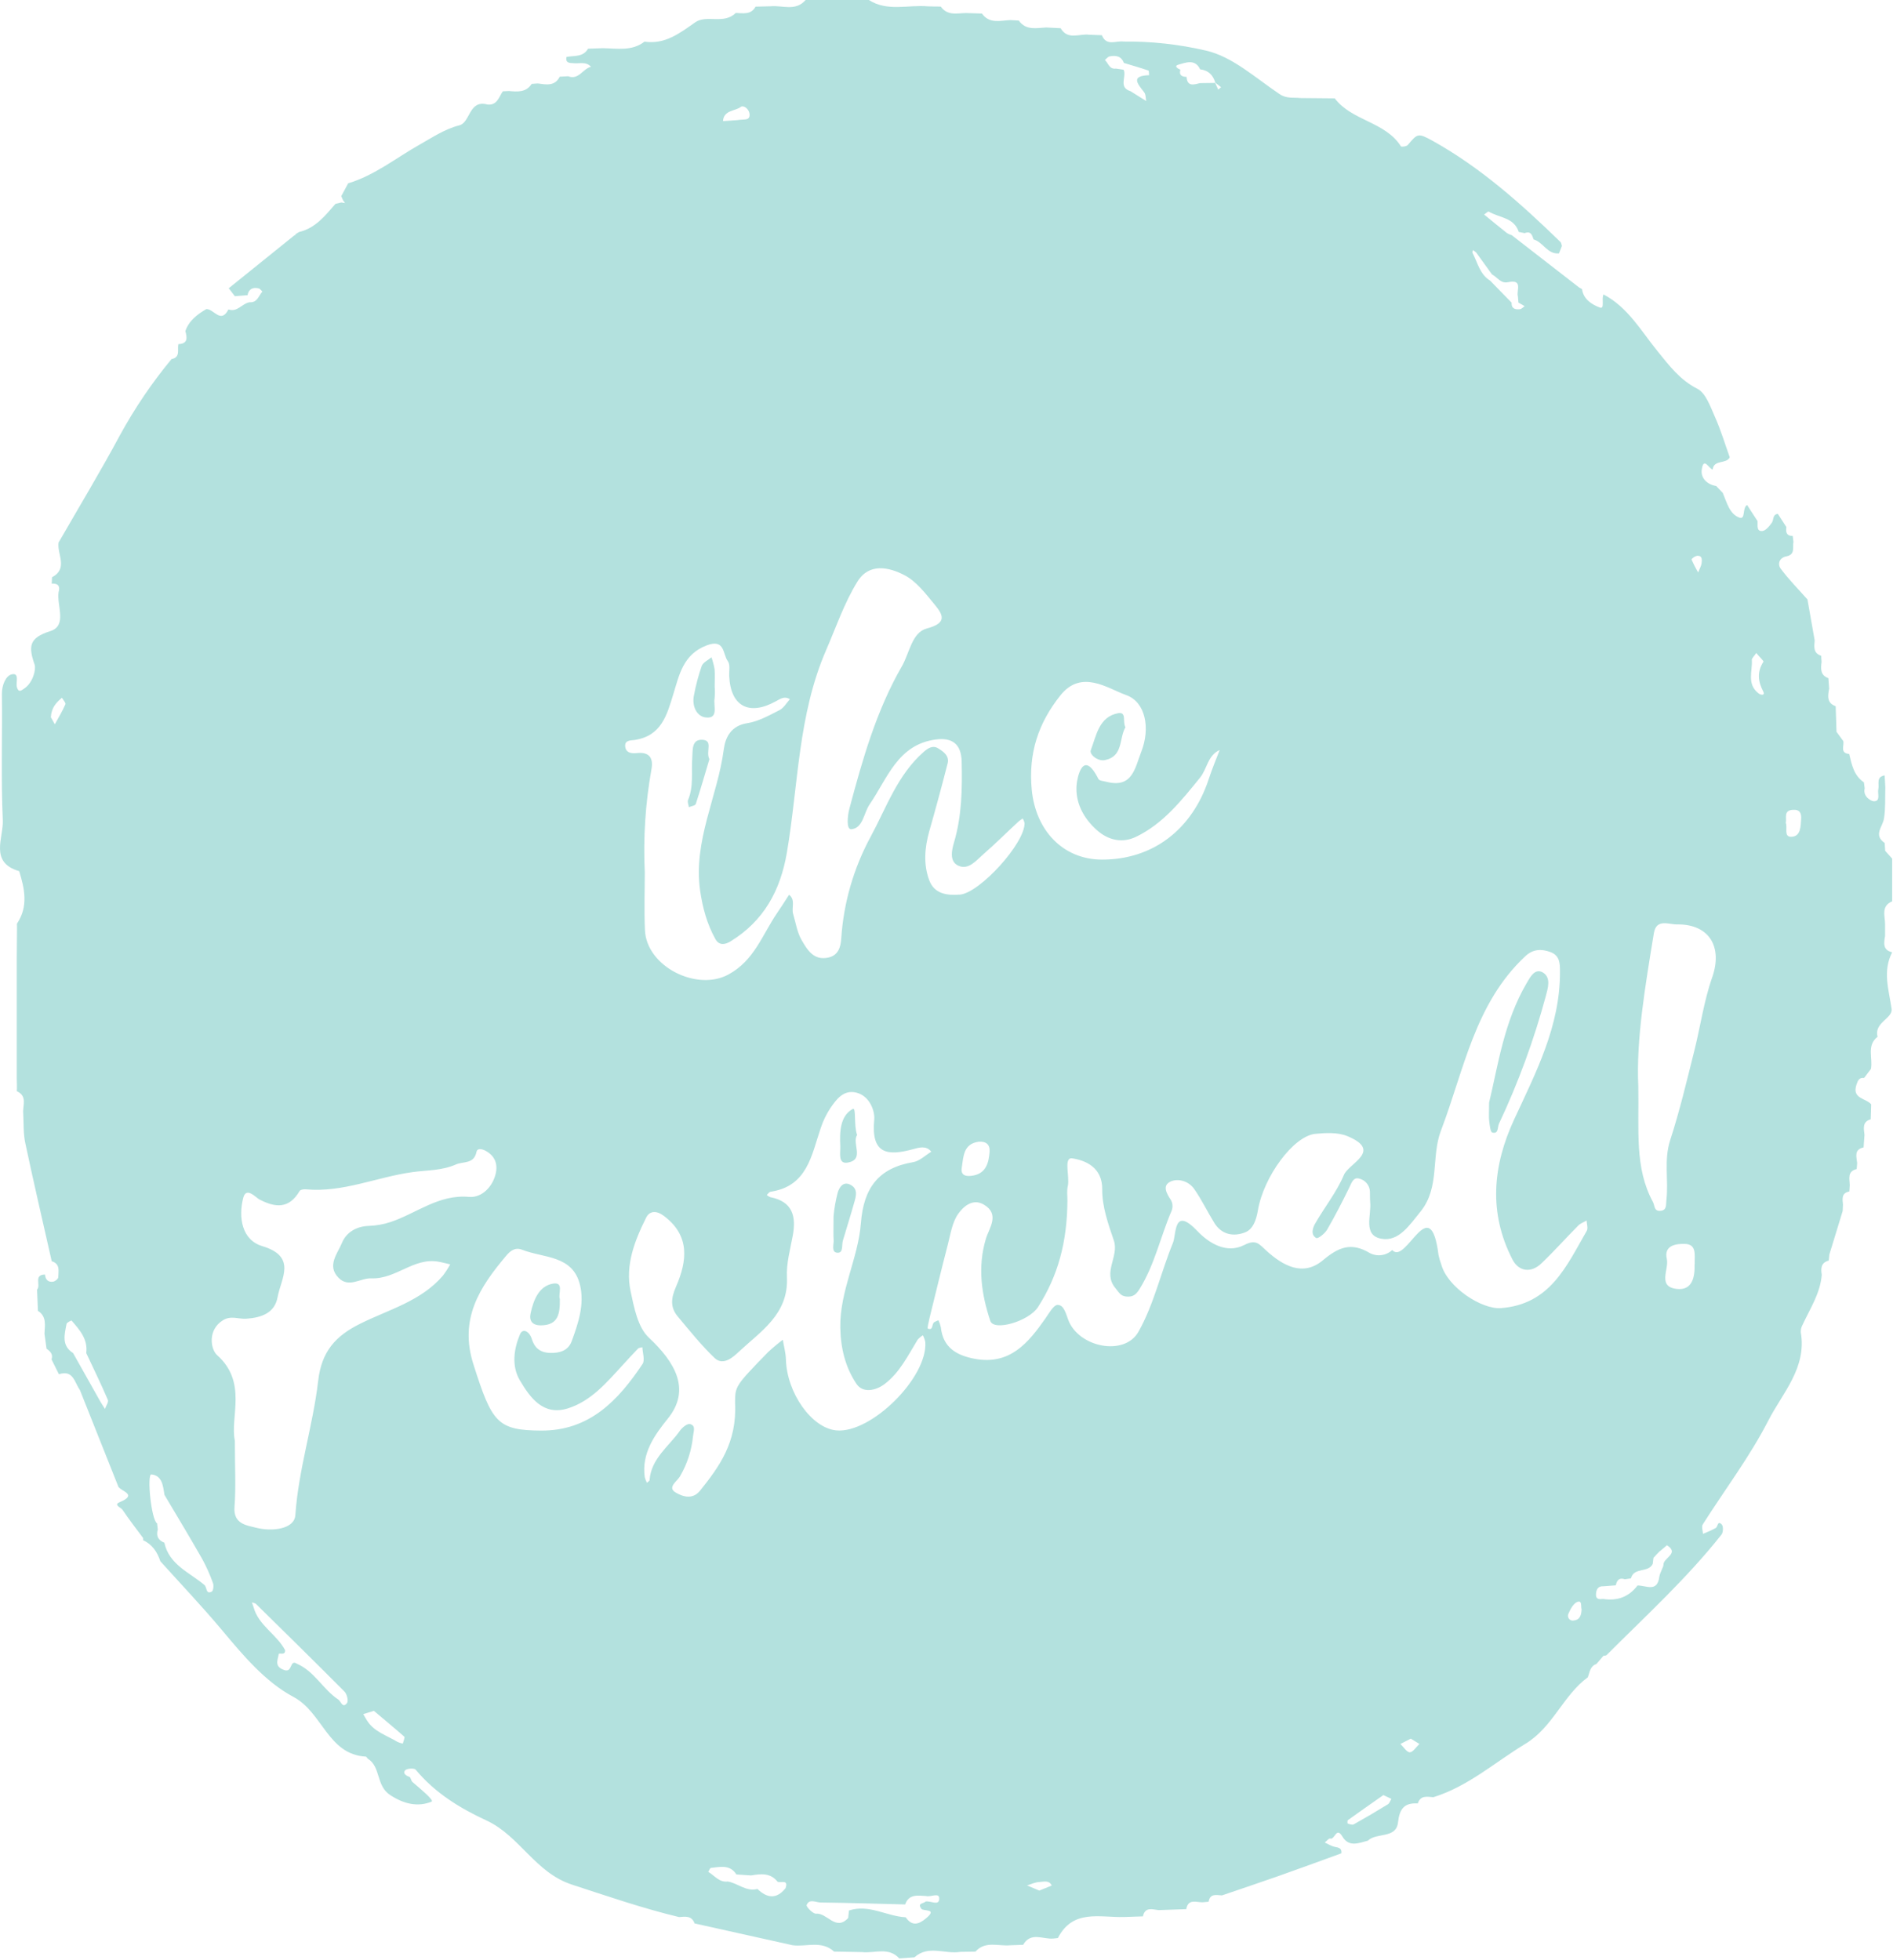 <svg width="868" height="899" viewBox="0 0 868 899" fill="none" xmlns="http://www.w3.org/2000/svg">
<path d="M845.206 339.86C845.706 342.02 843.536 345.4 847.916 345.79C849.066 350.7 850.066 355.7 854.656 358.79L855.016 361.59C854.086 365.27 857.926 367.48 859.266 367.47C862.436 367.47 860.796 363.96 861.266 361.93C861.776 359.59 860.116 356.31 864.176 355.62L864.476 361.21C864.316 365.95 864.626 370.76 863.866 375.4C863.246 379.26 858.866 382.96 864.196 386.6L864.406 390.2L867.616 393.78V413.37C862.376 415.6 864.376 420.06 864.366 423.9C864.366 425.67 864.366 427.45 864.366 429.22C863.866 432.42 863.146 435.7 867.626 436.74C863.136 445.39 866.076 453.88 867.366 462.69C868.006 467.03 859.116 469.02 860.936 475.46C855.736 479.53 858.876 485.33 857.866 490.27L854.766 494.35C852.466 494.15 851.906 495.48 851.236 497.48C849.076 503.99 855.626 503.6 857.996 506.48L857.786 513.34C853.786 514.5 854.626 517.59 854.926 520.47C854.786 522.39 854.656 524.3 854.516 526.22C850.026 527.22 851.256 530.49 851.576 533.42C851.506 534.33 851.426 535.24 851.346 536.16C846.926 537.21 848.116 540.66 848.176 543.62C848.106 544.56 848.046 545.51 847.976 546.45C844.266 547.14 844.836 549.9 845.056 552.45L844.936 555.36L838.816 575.36L838.526 578.13C834.936 579.08 834.866 581.75 835.336 584.68C834.646 593.2 829.956 600.18 826.486 607.68C825.924 608.696 825.657 609.85 825.716 611.01C828.556 627.32 817.316 638.85 810.836 651.49C802.306 668.14 790.836 683.26 780.766 699.14C780.126 700.14 780.766 702 780.876 703.46C782.882 702.69 784.836 701.791 786.726 700.77C787.726 700.18 787.536 697.15 789.476 699.16C790.256 699.97 790.176 702.77 789.376 703.78C773.526 723.84 754.676 741.05 736.666 759.06C736.376 759.35 735.666 759.29 735.236 759.39L732.006 763.15C729.076 764.15 728.936 766.89 728.096 769.21C716.676 777.6 712.016 792.15 699.456 799.74C685.526 808.16 673.196 819.3 657.236 824.24C654.396 824.04 651.326 823.24 650.106 827.1C643.936 826.72 641.736 829.52 641.036 835.77C640.176 843.42 631.226 840.27 627.196 844.18C622.996 845.28 618.506 847.31 615.496 842.23C612.696 837.51 612.036 844.05 609.876 843.18C609.396 842.99 608.276 844.37 607.446 845.03C608.996 845.71 610.496 846.72 612.116 847.03C613.976 847.36 615.336 847.71 615.066 849.97C605.416 853.47 595.786 857.03 586.066 860.45C577.516 863.45 568.906 866.34 560.316 869.27C557.756 869.15 554.826 868.27 554.196 872.18L551.466 872.43C548.546 872.5 544.816 870.63 543.936 875.58L531.206 876.02C528.306 875.68 525.036 874.43 524.066 878.89L515.276 879.19C504.276 879.45 491.906 875.48 485.076 888.83L483.136 889.05C478.376 889.59 472.726 885.76 469.136 891.94L463.266 892.14C457.836 892.68 451.816 889.96 447.266 895.06L440.346 895.17C433.346 896.35 425.716 891.86 419.296 897.68L412.356 898.18C407.406 892.74 400.976 895.95 395.226 895.27L382.436 895.04C376.746 889.79 369.766 892.97 363.436 892.13L318.486 882.13C317.206 878.51 314.256 878.96 311.396 879.22C294.716 875.22 278.556 869.64 262.266 864.33C245.416 858.84 238.326 842.06 223.206 834.98C210.996 829.36 199.456 822.29 190.616 811.63C189.966 810.83 186.666 811 185.796 811.89C184.596 813.14 185.966 814.32 187.706 814.89C188.356 815.08 188.456 816.7 189.136 817.28C192.526 820.2 199.296 825.74 197.876 826.28C191.716 828.8 185.286 827.47 178.826 823.19C172.366 818.91 174.666 810.42 168.736 806.63C168.346 806.38 168.106 805.63 167.736 805.63C150.276 804.63 147.976 785.36 134.526 778.22C121.596 771.35 111.326 759.02 101.526 747.3C92.526 736.56 82.886 726.43 73.526 716.03C72.126 711.82 69.866 708.31 65.646 706.41C65.646 706.08 65.646 705.75 65.646 705.41C62.456 701.11 59.166 696.88 56.166 692.41C55.506 691.41 51.876 690.19 54.856 688.95C63.956 685.14 54.426 683.84 54.096 681.38C48.27 666.713 42.446 652.073 36.626 637.46C34.166 634.07 33.626 628.07 27.016 630.26C25.886 627.99 24.766 625.73 23.636 623.47C24.436 621.09 23.046 619.74 21.336 618.54C21.016 616.26 20.703 613.987 20.396 611.72C20.516 607.88 21.536 603.8 17.396 601.19L16.996 591.45C18.876 589.45 15.256 584.66 20.626 584.52C20.816 586.92 22.136 588.21 24.496 587.77C25.366 587.6 26.706 586.49 26.716 585.77C26.786 582.99 27.716 579.64 23.716 578.43C19.656 560.43 15.466 542.48 11.636 524.43C10.636 519.94 10.906 515.21 10.636 510.58C10.316 507.04 12.696 502.72 7.766 500.48C7.704 500.15 7.704 499.81 7.766 499.48V497.55L7.696 494.55V439.45C7.696 435.15 7.73 430.847 7.796 426.54V424.59C7.751 424.258 7.751 423.922 7.796 423.59C13.036 415.77 11.326 407.67 8.796 399.53C-5.004 395.53 1.656 384.2 1.286 376.16C0.406 356.89 1.116 337.56 0.876 318.26C0.826 314.09 2.756 309.83 5.396 309.26C9.156 308.44 7.066 313.11 7.786 315.31C8.596 317.77 9.786 316.68 11.076 315.8C15.146 313.13 16.606 306.94 15.866 304.8C13.006 296.49 13.206 292.55 23.066 289.45C30.936 286.96 25.986 277.83 26.846 271.68C27.666 268.88 26.736 267.46 23.706 267.68L23.856 264.75C31.446 260.68 26.066 254.18 26.856 248.83C36.266 232.46 46.036 216.3 54.956 199.68C61.718 187.282 69.654 175.561 78.656 164.68C82.896 163.86 81.206 160.32 81.796 157.83C86.286 157.64 85.796 154.83 84.996 151.83C86.676 147.01 90.446 144.19 94.616 141.75C97.996 141.58 101.266 148.75 104.746 141.91C108.846 143.36 111.026 139.12 114.476 138.62C118.006 138.87 118.586 135.62 120.306 133.72C119.746 133.21 119.256 132.39 118.616 132.25C115.996 131.66 114.046 132.45 113.496 135.38L107.686 135.84L104.886 132.2L135.076 107.86L135.466 107.79L135.536 107.4L137.146 106.4C144.656 104.63 149.146 98.89 153.806 93.5L156.516 92.85L158.206 93.13L157.306 91.85C157.026 91.22 156.746 90.59 156.476 89.96L159.656 84.06C171.826 80.42 181.656 72.37 192.456 66.3C198.336 63.01 203.796 59.22 210.626 57.48C215.716 56.18 214.936 45.55 223.546 47.95C227.996 48.38 228.726 44.54 230.546 41.88L233.356 41.74C237.276 42.08 241.216 42.47 243.786 38.48L246.576 38.28C250.416 38.78 254.376 39.7 256.666 35.17L260.516 34.97C265.336 36.86 267.206 31.52 270.996 30.63C268.576 27.92 265.306 29.43 262.446 28.93C260.506 28.93 259.246 28.39 259.766 26.11C263.286 25.43 267.386 26.3 269.646 22.33L276.466 22.1C282.996 22.22 289.726 23.58 295.516 19.1C304.966 20.47 311.616 15.26 318.826 10.21C323.976 6.61 331.986 11.34 337.346 5.95C340.706 6.01 344.346 6.95 346.436 3.05L353.266 2.88C358.716 2.32 364.806 5.38 369.386 0H398.386C406.936 5.47 416.436 2.1 425.486 2.91L428.336 2.98H429.386L431.386 3.03C434.856 7.89 439.926 5.64 444.386 6.03L450.256 6.21C453.726 11.1 458.716 9.39 463.346 9.21L467.146 9.43C470.426 14.07 475.196 12.84 479.706 12.6L486.336 12.94C489.636 18.59 494.966 15.33 499.416 15.94L505.236 16.15C507.346 21.39 511.796 18.55 515.236 19.06C527.903 18.925 540.539 20.308 552.876 23.18C565.076 25.9 575.786 35.84 586.766 43.18C590.026 45.36 593.016 44.59 596.166 44.96L612.026 45.11C619.886 55.5 635.166 55.74 642.366 67.11C642.586 67.46 644.936 67.17 645.496 66.51C649.926 61.31 650.096 60.83 656.766 64.51C678.866 76.77 697.526 93.51 715.516 110.97C715.936 111.38 715.976 112.18 716.186 112.8C715.746 113.94 715.296 115.07 714.846 116.21C709.506 116.73 707.596 111 703.196 109.81C702.556 107.81 701.916 105.81 699.126 106.92L696.396 106.38C694.276 99.69 687.396 99.9 682.646 97.05C682.316 96.86 681.236 97.92 680.516 98.4C683.986 101.23 687.446 104.09 690.966 106.88C691.668 107.307 692.42 107.643 693.206 107.88L724.126 131.88L725.366 132.55L725.426 132.67C726.066 137.45 730.306 139.84 733.586 141.04C735.976 141.91 734.186 137.04 735.276 135.04C746.466 140.93 752.436 151.74 760.016 161.04C765.326 167.57 770.196 174.18 778.286 178.3C782.206 180.3 784.286 186.59 786.396 191.3C789.066 197.25 790.926 203.57 793.146 209.74C791.516 212.98 785.886 210.62 785.306 215.32C783.566 214.99 781.176 209.23 780.306 215.39C779.766 219.19 782.666 222.19 786.936 222.9L789.936 226.04C791.786 230.36 793.006 235.77 797.586 237.4C800.516 238.4 798.766 232.96 801.096 231.59L805.906 239.02C806.026 240.87 805.276 243.7 808.016 243.54C809.596 243.45 811.336 241.31 812.466 239.71C813.396 238.4 812.666 235.97 815.196 235.66L819.106 241.72C818.766 244.02 819.106 245.81 822.016 245.8L822.346 248.48C821.836 250.97 823.346 254.33 819.086 255.16C815.856 255.78 814.956 258.71 816.526 260.82C820.236 265.82 824.646 270.25 828.776 274.92C829.89 281.18 830.993 287.437 832.086 293.69C831.856 296.56 831.326 299.56 835.086 300.76C835.086 301.68 835.196 302.61 835.256 303.54C834.866 306.62 834.596 309.66 838.366 311.03L838.716 315.79C838.126 319.09 837.516 322.4 841.716 323.89C841.843 327.803 841.97 331.713 842.096 335.62L845.206 339.86ZM761.086 711.37C760.086 712.37 759.086 713.43 758.166 714.47C758.046 715.39 757.936 716.31 757.826 717.23C755.826 721.47 749.156 718.63 747.826 723.88L745.066 724.29C742.456 723.39 741.376 724.77 740.906 727.07L735.246 727.5C732.636 727.35 731.906 729.08 731.806 731.17C731.676 733.62 733.426 733.5 735.126 733.32C741.586 734.32 746.866 732.41 750.846 727.15C754.666 727.04 759.936 730.53 760.846 723.15C761.166 721.15 762.766 718.68 762.736 717.68C762.616 714.42 770.266 712.5 764.356 708.68L761.086 711.44V711.37ZM550.206 38.13L557.206 38.03C557.666 39.03 558.136 40.09 558.596 41.11L559.896 40L557.246 37.91C556.246 34.39 554.026 32.23 550.296 31.8C548.006 26.9 543.766 28.69 540.436 29.63C538.106 30.26 539.986 31.45 541.236 31.97C540.516 34.5 541.916 35.21 544.076 35.26C544.386 39.86 547.386 38.82 550.206 38.13ZM691.616 129.39C688.166 130.23 686.616 127.14 684.126 125.85C681.726 122.52 679.346 119.18 676.906 115.85C676.437 115.391 675.905 115 675.326 114.69C675.326 115.13 675.036 115.69 675.206 116C677.546 120.45 678.506 125.79 683.266 128.7L693.116 138.8C692.966 141.59 694.826 142.05 696.936 141.8C697.696 141.73 698.376 140.89 699.086 140.4L696.246 138.76L696.006 135.9C695.206 133.37 698.486 128 691.636 129.39H691.616ZM424.616 869.55C420.816 869.34 416.766 868.55 415.026 873.42C402.136 873.1 389.256 872.69 376.366 872.53C374.136 872.53 371.076 870.61 369.866 873.71C369.586 874.44 372.776 877.78 374.156 877.65C379.316 877.17 383.156 885.86 388.916 879.65L389.286 876.19C398.436 873.19 406.556 878.86 415.286 879.31C418.236 883.64 421.366 882.54 424.686 879.73C430.076 875.18 423.426 876.68 422.476 875.41C420.476 872.68 423.576 873.11 424.336 872.11C426.546 871.53 430.566 874.33 430.676 870.82C430.786 867.69 426.726 870.2 424.626 869.55H424.616ZM356.526 862.99C353.236 858.84 348.846 859.35 344.396 860.12L337.646 859.66C334.706 854.99 330.206 856.23 325.976 856.66C325.516 856.72 325.166 857.85 324.766 858.48C327.636 860.16 329.766 863.41 333.696 862.91C338.326 863.65 342.136 867.7 347.306 866.32C351.706 870.55 356.016 871.17 360.176 866C361.706 861.74 358.016 863.69 356.536 862.99H356.526ZM515.206 31.98C516.726 35.11 512.636 40.05 518.366 41.82L525.576 46.34C525.286 44.95 525.406 43.24 524.576 42.24C521.576 38.38 518.296 34.78 526.886 34.48C526.796 33.74 526.886 32.48 526.586 32.35C522.906 31.09 519.106 30 515.316 28.86C514.156 25.67 511.616 25.32 508.816 25.86C508.006 26.03 507.346 26.94 506.616 27.52C508.226 28.94 508.616 31.91 511.706 31.45L515.206 31.98ZM33.496 620.53C37.676 627.97 41.856 635.403 46.036 642.83C46.686 643.97 47.436 645.05 48.136 646.16C48.616 644.75 49.886 643.01 49.446 641.99C46.346 634.76 42.886 627.67 39.546 620.54C40.366 614.2 36.546 609.93 32.816 605.64C32.726 605.54 30.636 606.51 30.506 607.18C29.606 612.01 28.076 617.09 33.496 620.53ZM136.136 763.03C144.226 766.49 148.076 774.81 155.136 779.46C156.306 780.24 157.136 783.75 159.136 781.02C159.856 780.02 159.076 776.93 157.966 775.81C144.516 762.29 130.956 748.95 117.406 735.63C116.956 735.19 116.136 735.14 115.486 734.9C115.746 735.61 116.046 736.31 116.246 737.04C118.526 745.49 126.846 749.49 130.716 756.78C130.926 759.45 127.936 757.86 127.816 758.59C127.356 761.35 125.596 764.36 130.456 765.96C134.206 767.17 132.786 760.84 136.136 763.03ZM72.356 701.41C71.486 704.41 72.516 706.41 75.356 707.51C77.556 717.68 86.946 721.14 93.766 726.95C94.946 727.95 94.306 731.39 97.096 729.95C97.806 729.58 98.096 727.15 97.646 726C96.264 722.117 94.572 718.352 92.586 714.74C87.006 704.94 81.166 695.3 75.416 685.59C74.766 681.54 74.416 676.7 69.416 676.21C67.266 676 69.346 697.15 72.036 698.66C72.146 699.56 72.206 700.48 72.356 701.41ZM489.446 550.49C489.356 569.71 485.076 585.22 475.966 599.44C471.776 605.97 455.696 610.69 454.076 605.79C450.026 593.55 448.166 581.08 452.076 568.07C453.516 563.27 458.656 556.85 451.076 552.43C445.926 549.43 441.626 553.49 439.336 556.74C436.576 560.65 435.846 566.06 434.576 570.91C431.676 582.07 428.976 593.27 426.226 604.46C425.826 606.12 425.126 609.2 425.436 609.32C428.006 610.32 427.156 607.32 428.306 606.43C428.942 606.057 429.612 605.745 430.306 605.5C430.788 606.516 431.153 607.583 431.396 608.68C432.396 618.18 438.796 621.68 447.126 623.22C463.126 626.11 471.546 615.84 479.426 604.56C481.046 602.23 483.106 598.46 484.966 598.46C487.726 598.46 488.696 602.18 489.756 605.14C494.336 617.88 515.536 622.24 522.006 610.8C529.096 598.26 532.286 583.56 537.816 570.07C539.506 565.93 537.986 552.96 549.086 564.64C554.256 570.07 562.356 575.18 570.516 571C576.006 568.19 577.296 570.54 580.736 573.65C588.156 580.36 597.406 585.71 606.616 577.97C613.766 571.97 619.566 569.58 628.066 574.66C629.716 575.529 631.596 575.864 633.445 575.619C635.293 575.373 637.02 574.559 638.386 573.29C644.736 580.49 655.806 545.29 659.616 575.65C659.935 577.105 660.356 578.535 660.876 579.93C663.726 590.42 679.456 600.61 688.226 599.93C710.886 598.22 718.316 580.51 727.576 564.5C728.256 563.33 727.576 561.36 727.506 559.76C726.206 560.53 724.666 561.06 723.646 562.1C717.986 567.81 712.646 573.82 706.826 579.38C701.916 584.1 696.286 583.05 693.496 577.61C682.496 556.22 684.416 534.7 694.296 513.38C704.296 491.79 715.396 470.52 715.296 445.76C715.296 441.97 715.296 438.27 710.966 436.65C706.796 435.11 702.966 435.22 699.416 438.53C676.176 460.24 671.316 490.75 660.716 518.53C656.126 530.59 660.346 544.61 651.316 555.71C646.316 561.82 641.416 569.57 633.396 568.11C624.866 566.56 628.826 557.54 628.286 551.51C628.136 549.85 628.196 548.18 628.156 546.51C628.104 545.098 627.584 543.743 626.68 542.657C625.775 541.572 624.536 540.816 623.156 540.51C620.446 539.78 619.666 542.66 618.606 544.82C615.426 551.29 612.146 557.73 608.516 563.96C607.516 565.72 604.356 568.21 603.576 567.79C600.876 566.33 601.896 563.16 603.026 561.18C607.316 553.66 612.916 546.74 616.226 538.84C618.466 533.5 634.126 527.84 617.856 521.07C613.506 519.26 607.956 519.53 603.076 520.01C593.076 521.01 579.356 539.72 576.776 555.14C576.076 559.29 574.666 563.77 570.846 565.22C565.686 567.22 560.206 566.31 556.846 560.92C553.646 555.76 551.026 550.22 547.556 545.27C545.036 541.69 540.256 540.27 536.686 541.91C532.826 543.74 534.926 547.39 536.916 550.39C537.309 551.109 537.546 551.903 537.609 552.72C537.673 553.537 537.563 554.359 537.286 555.13C532.096 567.13 529.476 580.07 522.446 591.3C520.866 593.82 519.446 594.84 516.596 594.64C513.746 594.44 513.056 592.64 511.496 590.81C505.376 583.57 513.256 576.27 510.736 568.92C508.146 561.36 505.326 553.33 505.406 545.53C505.526 535.17 497.406 532.12 491.676 531.25C487.536 530.62 490.586 539.48 489.626 543.98C489.096 546.08 489.466 548.33 489.446 550.49ZM295.656 400.06C295.656 407.95 295.316 417.29 295.726 426.59C296.466 443.31 319.486 454.76 333.936 446.97C345.876 440.53 349.546 428.66 356.316 418.76C358.206 416 359.986 413.17 361.816 410.36C364.896 412.77 362.816 416.27 363.676 419.15C364.876 423.21 365.516 427.61 367.576 431.15C370.136 435.6 373.156 440.68 379.836 439.15C384.376 438.15 385.476 434.43 385.736 430.42C386.812 414.081 391.407 398.168 399.206 383.77C406.426 370.42 411.506 355.42 423.486 344.89C425.576 343.05 427.706 341.72 430.116 343.18C432.526 344.64 435.436 346.6 434.506 350.18C431.84 360.58 429.03 370.953 426.076 381.3C423.986 388.78 423.356 396.4 426.076 403.67C428.386 409.89 433.986 410.76 440.136 410.29C449.136 409.59 469.996 386.79 469.796 377.45C469.631 376.721 469.343 376.024 468.946 375.39C468.287 375.794 467.656 376.242 467.056 376.73C461.656 381.73 456.406 386.98 450.836 391.83C447.596 394.65 444.116 399.13 439.446 397.04C435.046 395.04 436.526 389.5 437.496 386.19C441.056 374.02 441.236 361.71 440.956 349.26C440.766 341.26 436.656 338.15 429.096 339.15C411.606 341.47 406.946 356.97 398.776 368.86C396.016 372.86 395.776 379.8 390.386 380.3C387.916 380.53 388.646 373.98 389.456 370.95C395.456 348.4 401.796 325.95 413.586 305.49C417.086 299.4 418.106 290.05 425.006 288.23C434.476 285.72 432.466 281.98 428.466 277.15C424.466 272.32 420.206 266.63 414.766 263.81C407.686 260.11 398.556 258.03 393.166 266.73C387.106 276.51 383.396 287.58 378.806 298.15C365.856 327.96 366.096 359.99 360.806 391.05C357.806 408.52 350.186 422.4 334.946 431.75C332.466 433.27 329.736 433.75 328.036 430.69C324.196 423.79 322.186 416.39 321.036 408.51C317.766 385.67 329.036 365.37 331.886 343.61C332.596 338.22 335.196 332.8 342.646 331.67C347.786 330.88 352.696 328.07 357.456 325.67C359.386 324.67 360.636 322.4 362.196 320.67C359.816 319.19 358.006 320.37 355.856 321.57C343.436 328.5 334.986 323.89 334.366 310.05C334.266 307.72 334.906 304.76 333.726 303.21C331.346 300.06 332.506 292.73 323.976 296.01C313.206 300.15 311.426 309.61 308.766 318.26C305.766 328.13 303.216 337.48 291.056 339.36C289.286 339.63 286.446 339.36 286.666 342.24C286.896 345.32 289.616 345.64 291.996 345.38C297.746 344.76 299.646 347.63 298.726 352.75C295.927 368.354 294.897 384.225 295.656 400.06ZM337.056 643.56C337.056 635.78 336.976 635.75 352.056 620.24C354.25 618.187 356.549 616.251 358.946 614.44C359.436 617.44 360.276 620.44 360.366 623.49C360.806 638.82 372.136 654.92 383.456 656.01C399.386 657.56 425.456 631.71 424.276 615.48C424.053 614.409 423.686 613.373 423.186 612.4C422.269 612.949 421.446 613.641 420.746 614.45C416.296 621.7 412.556 629.53 405.566 634.79C401.446 637.89 395.566 638.94 392.746 634.71C387.666 627.2 385.476 618.41 385.306 608.93C385.006 592.12 393.496 577.15 394.746 560.98C395.996 544.81 402.796 535.67 418.746 532.98C421.696 532.48 424.276 529.85 427.026 528.21C424.736 525.21 421.216 526.34 418.866 526.99C406.766 530.33 399.366 529.25 400.866 513.53C401.236 509.64 398.866 502.68 392.716 501.12C386.816 499.63 383.576 504.12 380.766 508.17C378.884 511.026 377.391 514.12 376.326 517.37C372.076 529.81 370.236 544.04 353.326 546.56C352.686 546.66 352.156 547.56 351.576 548.04C352.051 548.464 352.596 548.802 353.186 549.04C363.386 551.04 365.186 557.77 363.496 566.76C362.326 573.07 360.496 579.52 360.836 585.82C361.626 602.74 348.786 610.57 338.706 620.01C336.506 622.07 331.706 626.67 327.706 622.84C321.576 617 316.236 610.3 310.776 603.78C307.216 599.54 307.696 595.32 309.986 590.08C315.076 578.38 316.556 566.69 304.336 557.59C301.086 555.16 297.886 555.21 296.276 558.44C291.016 569.02 286.606 580.19 289.146 592.19C290.726 599.64 292.446 608.72 297.496 613.45C309.596 624.79 316.956 637.34 306.196 650.64C300.096 658.2 294.146 666.53 295.626 677.39C295.853 678.307 296.189 679.193 296.626 680.03C297.056 679.63 297.816 679.25 297.846 678.82C298.586 668.88 306.656 663.42 311.756 656.18C312.756 654.72 315.066 652.84 316.346 653.11C319.256 653.73 317.956 656.66 317.776 658.61C317.146 665.143 315.098 671.459 311.776 677.12C310.516 679.33 305.866 682.12 309.716 684.44C312.666 686.24 317.516 688.09 321.056 683.59C329.806 672.63 337.946 661.57 337.056 643.56ZM107.686 660.72C107.686 673.09 108.216 682.12 107.526 691.05C106.906 698.99 113.056 699.53 117.526 700.67C124.436 702.45 134.976 701.47 135.426 694.88C136.866 673.88 143.506 653.88 145.896 633.26C147.456 619.74 153.896 612.64 165.256 607.04C178.256 600.57 193.016 596.78 203.036 585.1C204.295 583.441 205.431 581.693 206.436 579.87C204.576 579.45 202.736 578.93 200.866 578.61C189.656 576.69 181.516 586.75 170.216 586.27C165.346 586.07 159.946 590.88 155.216 586.01C149.756 580.45 154.826 574.85 156.806 570.01C158.706 565.3 163.306 562.41 169.086 562.23C172.519 562.115 175.918 561.506 179.176 560.42C191.056 556.42 201.176 547.69 215.006 548.92C220.276 549.39 224.776 545.35 226.686 540.25C228.456 535.53 227.996 530.75 222.776 527.84C221.186 526.96 218.886 526.39 218.496 528.26C217.286 534.03 212.496 532.51 208.986 534.08C202.496 536.93 195.746 536.63 189.206 537.55C172.806 539.8 157.206 547.04 140.206 545.45C139.276 545.36 137.756 545.59 137.396 546.2C132.586 554.35 126.516 554.05 118.916 550.08C117.306 549.24 112.916 544.08 111.536 549.33C109.246 558.27 110.836 568.68 120.276 571.51C136.376 576.34 128.796 586.42 127.276 594.94C125.946 602.22 119.826 604.32 112.946 604.79C109.406 605.04 105.946 603.22 102.266 605.47C95.006 609.96 96.636 618.89 99.526 621.47C113.606 633.98 105.376 649.95 107.686 660.72ZM247.976 656.1C270.276 656.28 283.456 642.29 294.636 625.54C295.806 623.78 294.636 620.47 294.546 617.88C293.866 618.08 292.966 618.07 292.546 618.51C290.146 620.95 287.866 623.51 285.546 626.03C278.196 634.03 270.956 642.67 260.246 645.96C249.096 649.38 243.116 641.06 238.386 633.08C234.476 626.47 235.596 618.65 238.446 611.93C239.726 608.93 242.766 610.63 243.826 614.05C245.036 617.95 247.446 620.29 252.076 620.47C256.706 620.65 260.566 619.42 262.156 615.07C265.156 606.87 268.036 598.32 266.006 589.53C262.766 575.53 249.326 577.07 239.466 573.18C236.086 571.84 233.886 573.79 232.126 575.88C219.936 590.35 210.376 604.88 217.126 625.88C225.546 652.28 227.956 655.97 247.976 656.1ZM505.266 394.23C528.506 394.29 546.656 380.52 554.266 357.23C555.726 352.74 557.576 348.38 559.266 343.97C553.756 346.41 553.526 352.61 550.266 356.64C541.766 367.12 533.266 377.88 520.816 383.82C514.696 386.73 508.256 385.5 502.816 380.6C496.596 374.98 492.976 367.88 493.666 359.85C493.906 357.09 496.416 342.9 503.666 357.27C504.086 358.1 506.016 358.22 507.286 358.54C519.286 361.64 520.376 352.3 523.336 344.71C527.506 334.03 525.336 321.92 516.336 318.76C507.916 315.76 495.886 306.76 486.196 318.95C476.106 331.63 471.506 345.39 473.086 362.16C474.816 380.5 487.086 394.18 505.266 394.23ZM751.206 498.09C751.586 518.45 749.416 535.54 757.916 551.24C758.816 552.9 758.346 555.49 761.226 555.32C764.446 555.14 763.846 552.5 764.086 550.45C765.186 541.31 762.836 532.13 765.836 522.89C770.176 509.53 773.416 495.8 776.836 482.16C779.686 470.9 781.246 459.23 785.066 448.33C789.996 434.33 783.816 423.75 768.936 423.96C765.226 424.02 759.466 421.16 758.356 427.96C754.356 452.37 750.206 476.78 751.206 498.09ZM777.066 579.82C776.906 576.01 778.256 570.64 772.626 570.49C769.146 570.4 762.766 570.79 764.286 577.39C765.376 582.12 759.836 590.08 768.806 591.13C775.906 591.96 777.206 585.84 777.016 579.82H777.066ZM448.696 523.63C441.696 524.63 441.786 530.43 440.996 535.56C440.466 538.95 442.646 539.56 445.296 539.27C451.886 538.56 453.356 533.73 453.756 528.27C453.996 524.99 452.266 523.34 448.696 523.63ZM171.496 784.63L166.566 786.13C167.146 787.13 167.696 788.18 168.326 789.13C171.616 794.3 177.416 795.92 182.266 798.88C183.045 799.235 183.865 799.493 184.706 799.65C184.956 798.55 185.776 796.82 185.366 796.46C180.706 792.36 175.856 788.37 171.496 784.69V784.63ZM634.326 823.26C628.926 827.05 623.456 830.87 618.026 834.78C617.756 834.98 617.836 836.3 617.966 836.33C618.866 836.59 620.066 837.07 620.736 836.69C626.016 833.737 631.233 830.67 636.386 827.49C637.136 827.02 637.466 825.85 637.986 825.01L634.326 823.26ZM805.326 299.45C804.326 300.99 803.226 301.86 803.276 302.66C803.626 307.82 800.876 313.57 806.186 317.87C807.696 319.09 809.346 318.78 808.576 317.31C806.076 312.53 805.576 308.2 808.576 303.5C808.816 303.15 806.796 301.31 805.316 299.51L805.326 299.45ZM818.826 377.37C819.756 379.54 817.766 383.87 821.376 383.77C825.766 383.64 825.626 379.07 825.876 375.65C826.076 373.02 825.336 371.18 822.046 371.4C817.586 371.75 819.396 375.11 818.816 377.43L818.826 377.37ZM331.516 55.55C335.406 55.26 337.516 55.19 339.566 54.92C341.356 54.69 344.046 55.32 343.676 52.17C343.406 49.94 340.906 48.02 339.576 49.09C337.266 50.94 331.806 50.45 331.516 55.55ZM23.316 328.94L25.146 332.18C26.796 329.18 28.606 326.18 29.986 323.01C30.266 322.37 28.986 321.01 28.396 320.01C25.876 322.15 23.596 324.41 23.316 328.94ZM725.206 738.04C724.776 736.8 725.576 733.88 723.326 734.66C721.516 735.29 720.096 737.93 719.216 739.99C719.014 740.361 718.923 740.782 718.954 741.204C718.985 741.625 719.137 742.029 719.391 742.366C719.645 742.704 719.991 742.961 720.388 743.107C720.784 743.253 721.214 743.282 721.626 743.19C724.556 742.87 725.096 740.63 725.206 738.04ZM646.886 797.39L642.136 799.82C643.576 801.19 645.046 803.66 646.456 803.64C647.866 803.62 649.386 801.18 650.846 799.81L646.886 797.39ZM476.556 867.07L482.256 864.75C481.016 862.14 478.546 863.06 476.646 863.12C474.746 863.18 472.846 864.12 470.946 864.7L476.556 867.07ZM778.656 262.53C779.456 260.53 780.086 259.47 780.226 258.39C780.416 256.82 780.666 254.78 778.226 254.89C777.188 255.112 776.26 255.692 775.606 256.53C776.488 258.596 777.507 260.6 778.656 262.53Z" fill="#B3E1DE"/>
<path d="M682.796 505.71C686.856 488.86 689.576 468.65 700.056 450.83C701.526 448.33 703.756 443.77 707.536 446.06C711.316 448.35 709.736 453.3 708.846 456.67C703.418 476.849 696.21 496.506 687.306 515.41C686.586 516.97 687.206 520.22 684.256 519.41C683.366 519.17 683.086 516.01 682.846 514.14C682.606 512.27 682.796 510.51 682.796 505.71Z" fill="#B3E1DE"/>
<path d="M327.706 314.9C327.86 316.724 327.843 318.559 327.656 320.38C327.046 323.69 329.656 329.7 323.656 329.05C319.406 328.6 317.166 323.72 318.206 318.85C319.055 314.306 320.238 309.83 321.746 305.46C322.366 303.79 324.686 302.75 326.236 301.46C326.866 303.25 327.344 305.09 327.666 306.96C327.876 309.56 327.696 312.24 327.706 314.9Z" fill="#B3E1DE"/>
<path d="M325.276 348.19C323.346 354.65 321.326 361.73 319.036 368.73C318.786 369.48 316.966 369.73 315.866 370.19C315.716 369.08 315.116 367.77 315.496 366.88C318.146 360.66 316.936 354.1 317.416 347.7C317.676 344.15 317.026 339.06 321.996 339.28C327.206 339.51 323.446 344.63 325.276 348.19Z" fill="#B3E1DE"/>
<path d="M382.206 557.83C382.54 554.17 383.175 550.545 384.106 546.99C384.776 544.69 386.666 541.29 390.386 543.61C393.386 545.49 392.526 548.54 391.766 551.24C390.096 557.18 388.246 563.06 386.486 568.97C385.866 571.03 386.816 574.78 383.906 574.53C380.996 574.28 382.426 570.71 382.246 568.53C382.066 566.35 382.206 563.92 382.206 557.83Z" fill="#B3E1DE"/>
<path d="M393.016 520.49C390.496 524.42 396.546 531.66 388.906 533.15C384.036 534.15 385.436 528.63 385.296 525.67C384.976 519.16 385.166 511.79 391.026 508.58C392.696 507.63 391.406 516.25 393.016 520.49Z" fill="#B3E1DE"/>
<path d="M256.706 595.75C256.786 602.28 256.116 607.75 248.136 607.83C244.136 607.9 242.526 605.83 243.306 602.27C244.636 596.21 247.096 589.81 253.556 588.7C258.806 587.79 255.786 593.56 256.706 595.75Z" fill="#B3E1DE"/>
<path d="M516.046 333.54C513.046 338.65 515.166 346.92 506.576 348.61C503.346 349.24 499.426 346.01 500.156 344.08C502.706 337.4 503.856 328.71 512.736 327.08C516.746 326.41 514.616 331.05 516.046 333.54Z" fill="#B3E1DE"/>
</svg>
